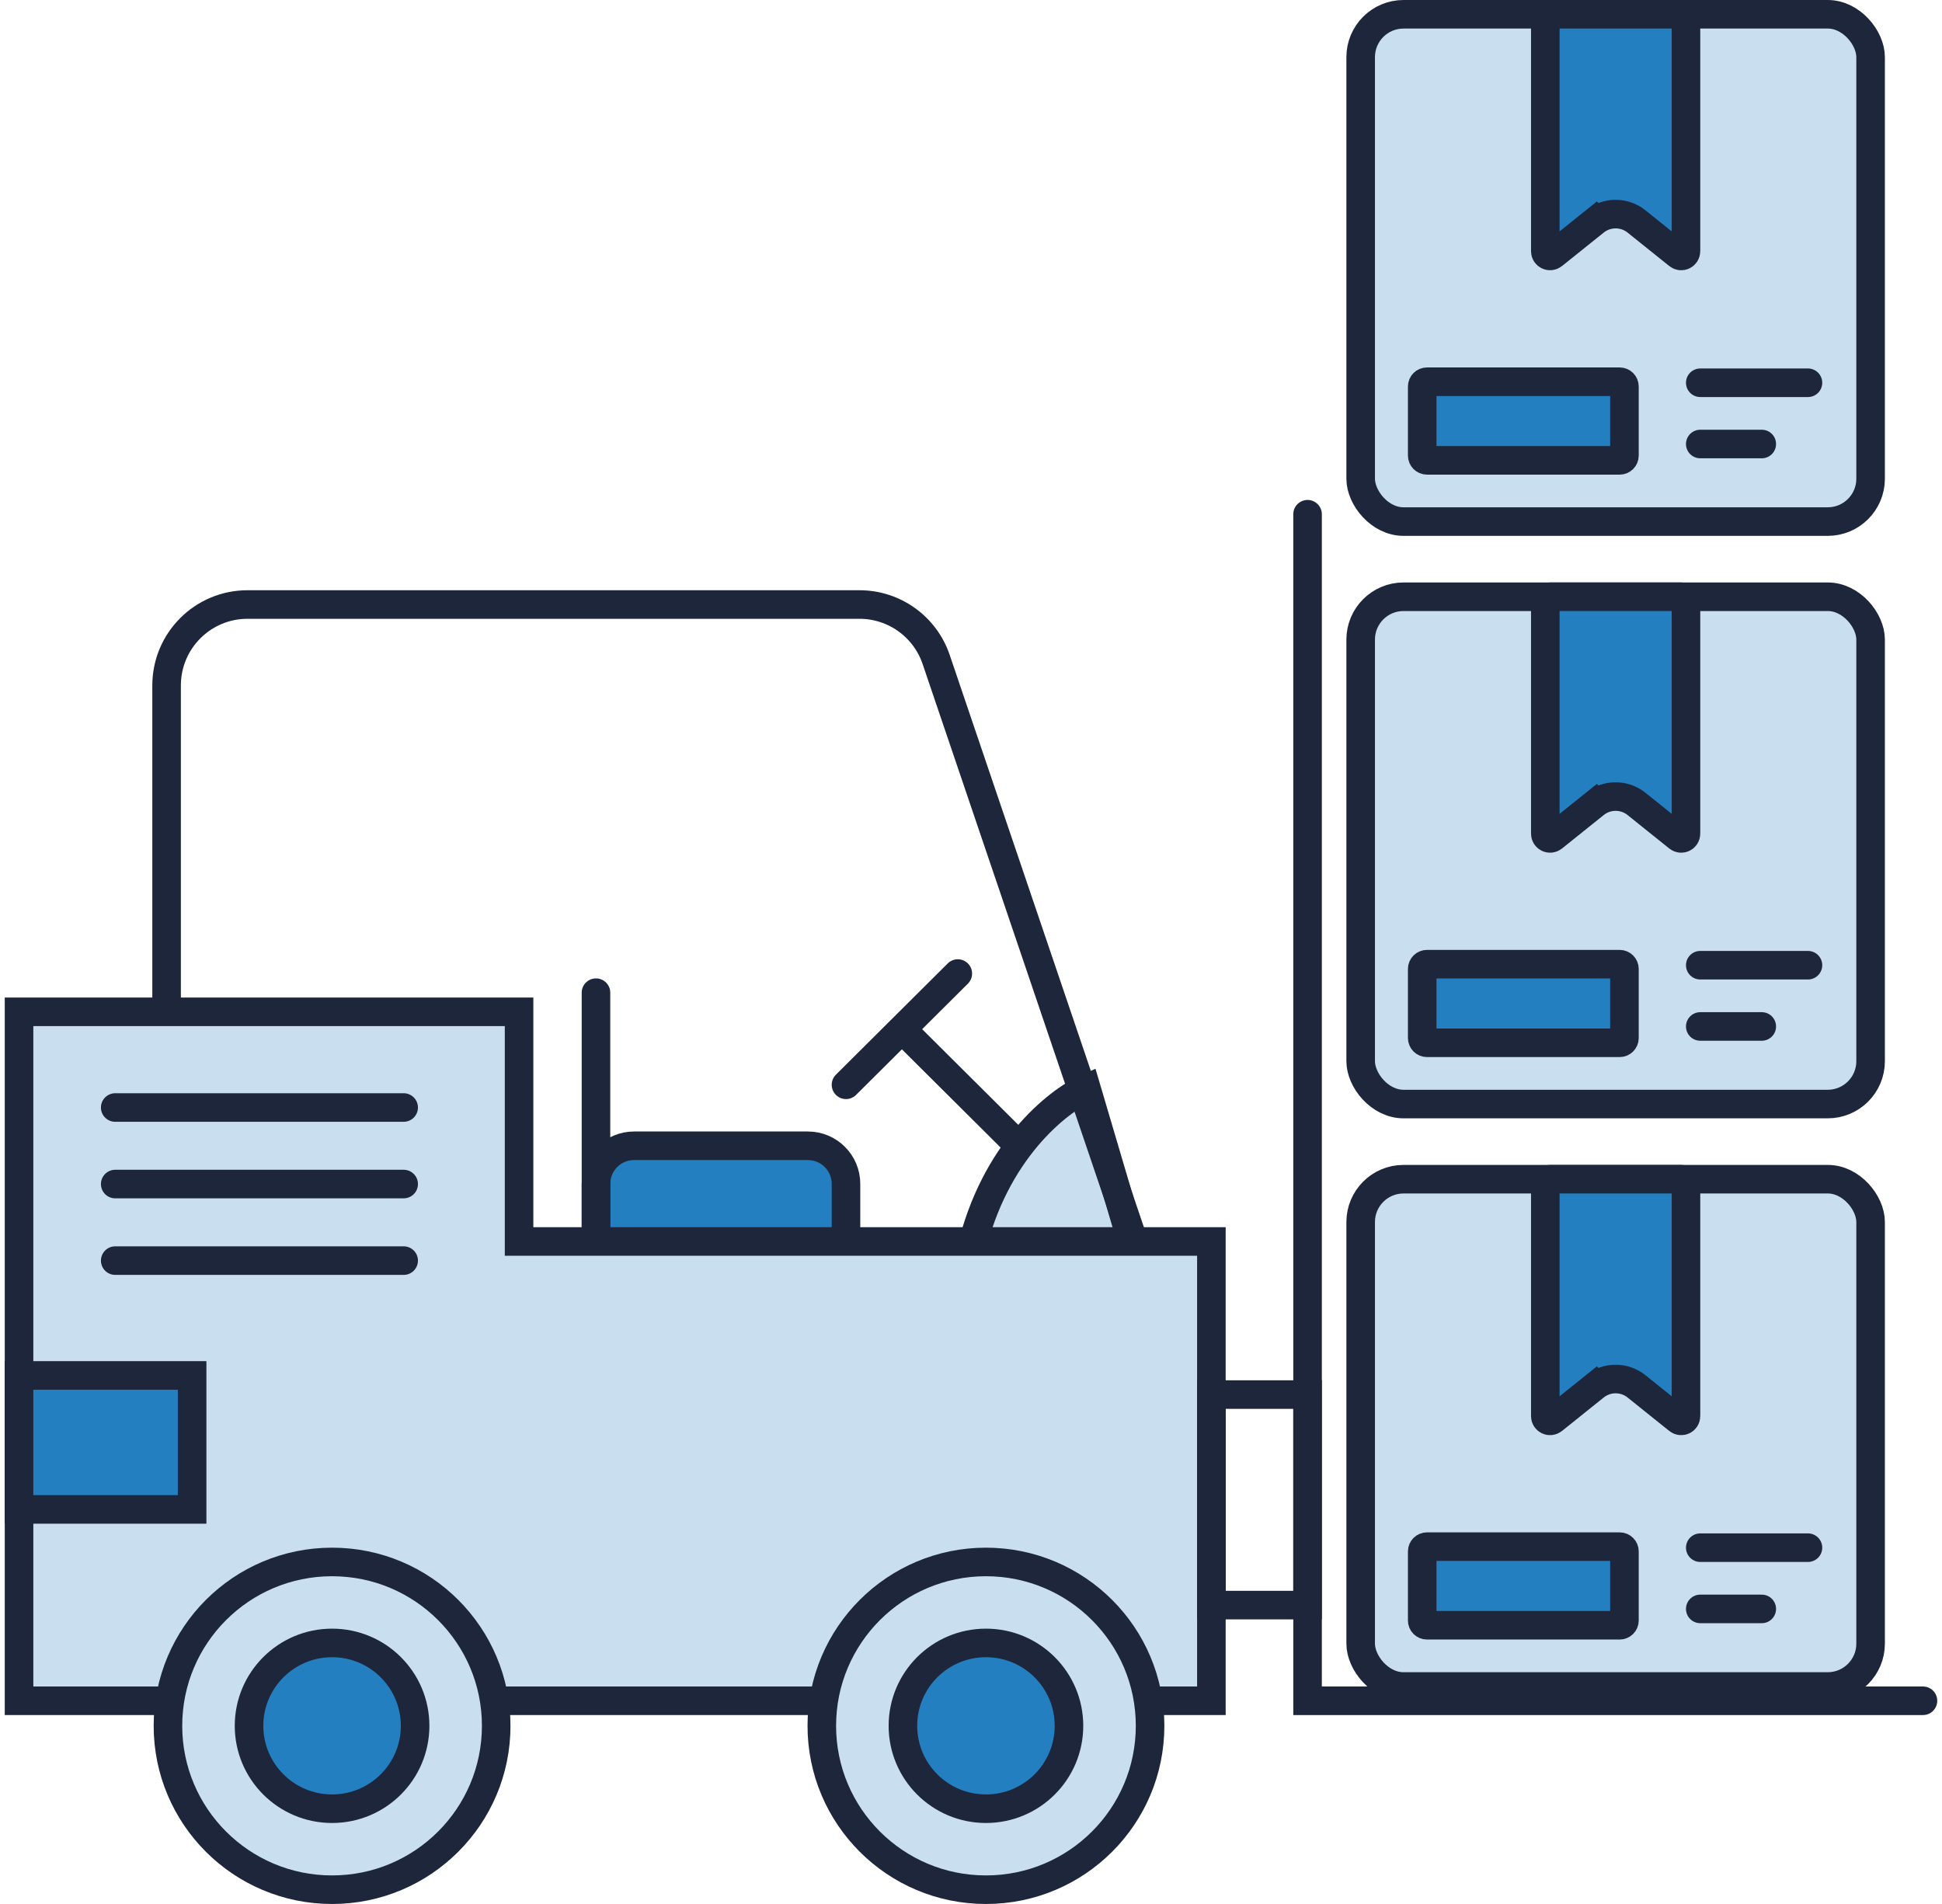 <svg width="102" height="100" viewBox="0 0 102 100" fill="none" xmlns="http://www.w3.org/2000/svg">
<path d="M57.061 57.163L59.586 65.706C56.387 68.052 50.192 71.335 51 65.706C52.212 60.48 55.545 57.833 57.061 57.163Z" fill="#C9DFEF" stroke="#1D263A" stroke-width="1.5" stroke-linecap="round"/>
<path d="M6.051 66.209H21.202" stroke="#1D263A" stroke-width="1.5" stroke-linecap="round"/>
<path d="M8.75 36C8.75 33.653 10.653 31.75 13 31.75H45.144C46.965 31.75 48.584 32.91 49.169 34.634L61.047 69.634C61.983 72.39 59.934 75.25 57.023 75.25H13C10.653 75.25 8.75 73.347 8.75 71V36Z" stroke="#1D263A" stroke-width="1.5"/>
<path d="M31.303 62.178C31.303 61.073 32.199 60.178 33.303 60.178H42.434C43.539 60.178 44.434 61.073 44.434 62.178V84.312C44.434 85.416 43.539 86.312 42.434 86.312H33.303C32.199 86.312 31.303 85.416 31.303 84.312V62.178Z" fill="#237FC0" stroke="#1D263A" stroke-width="1.5"/>
<path d="M31.303 52.137L31.303 68.219" stroke="#1D263A" stroke-width="1.5" stroke-linecap="round"/>
<path d="M47.465 54.147L53.337 59.991" stroke="#1D263A" stroke-width="1.5" stroke-linecap="round"/>
<path d="M50.307 51.132L44.434 56.975" stroke="#1D263A" stroke-width="1.5" stroke-linecap="round"/>
<path d="M27.263 53.142H1V89.327H63.626V65.204H27.263V53.142Z" fill="#C9DFEF" stroke="#1D263A" stroke-width="1.5"/>
<path d="M26.062 90.643C26.062 95.395 22.204 99.25 17.441 99.25C12.679 99.25 8.821 95.395 8.821 90.643C8.821 85.891 12.679 82.036 17.441 82.036C22.204 82.036 26.062 85.891 26.062 90.643Z" fill="#C9DFEF" stroke="#1D263A" stroke-width="1.5"/>
<path d="M21.803 90.642C21.803 93.046 19.851 94.996 17.442 94.996C15.032 94.996 13.08 93.046 13.08 90.642C13.08 88.239 15.032 86.289 17.442 86.289C19.851 86.289 21.803 88.239 21.803 90.642Z" fill="#237FC0" stroke="#1D263A" stroke-width="1.5"/>
<path d="M60.406 90.643C60.406 95.395 56.547 99.25 51.785 99.25C47.023 99.25 43.164 95.395 43.164 90.643C43.164 85.891 47.023 82.036 51.785 82.036C56.547 82.036 60.406 85.891 60.406 90.643Z" fill="#C9DFEF" stroke="#1D263A" stroke-width="1.5"/>
<path d="M56.146 90.642C56.146 93.046 54.195 94.996 51.785 94.996C49.375 94.996 47.424 93.046 47.424 90.642C47.424 88.239 49.375 86.289 51.785 86.289C54.195 86.289 56.146 88.239 56.146 90.642Z" fill="#237FC0" stroke="#1D263A" stroke-width="1.5"/>
<path d="M6.051 58.168H21.202" stroke="#1D263A" stroke-width="1.5" stroke-linecap="round"/>
<path d="M6.051 62.188H21.202" stroke="#1D263A" stroke-width="1.5" stroke-linecap="round"/>
<path d="M6.051 66.209H21.202" stroke="#1D263A" stroke-width="1.5" stroke-linecap="round"/>
<rect x="1" y="72.24" width="9.091" height="7.036" fill="#237FC0" stroke="#1D263A" stroke-width="1.5"/>
<rect x="63.626" y="73.245" width="5.051" height="11.057" stroke="#1D263A" stroke-width="1.5"/>
<path d="M68.677 27.008V89.327H101" stroke="#1D263A" stroke-width="1.5" stroke-linecap="round"/>
<rect x="71.467" y="61.933" width="26.783" height="26.644" rx="2.25" fill="#C9DFEF" stroke="#1D263A" stroke-width="1.5"/>
<path d="M81.164 62.183C81.164 62.045 81.276 61.933 81.414 61.933H88.303C88.441 61.933 88.553 62.045 88.553 62.183V74.377C88.553 74.587 88.31 74.703 88.147 74.572L85.954 72.813C85.314 72.3 84.403 72.3 83.764 72.813L84.233 73.398L83.764 72.813L81.571 74.572C81.407 74.703 81.164 74.587 81.164 74.377V62.183Z" fill="#237FC0" stroke="#1D263A" stroke-width="1.5"/>
<path d="M74.949 85.361C74.811 85.361 74.699 85.249 74.699 85.111L74.699 81.482C74.699 81.344 74.811 81.232 74.949 81.232L85.071 81.232C85.209 81.232 85.321 81.344 85.321 81.482L85.321 85.111C85.321 85.249 85.209 85.361 85.071 85.361L74.949 85.361Z" fill="#237FC0" stroke="#1D263A" stroke-width="1.5"/>
<path d="M89.303 81.286H94.96" stroke="#1D263A" stroke-width="1.5" stroke-linecap="round"/>
<path d="M89.303 84.502H92.534" stroke="#1D263A" stroke-width="1.5" stroke-linecap="round"/>
<rect x="71.467" y="31.342" width="26.783" height="26.644" rx="2.25" fill="#C9DFEF" stroke="#1D263A" stroke-width="1.5"/>
<path d="M81.164 31.591C81.164 31.453 81.276 31.341 81.414 31.341H88.303C88.441 31.341 88.553 31.453 88.553 31.591V43.786C88.553 43.995 88.31 44.112 88.147 43.981L85.954 42.222C85.314 41.708 84.403 41.708 83.764 42.222L84.233 42.807L83.764 42.222L81.571 43.981C81.407 44.112 81.164 43.995 81.164 43.786V31.591Z" fill="#237FC0" stroke="#1D263A" stroke-width="1.5"/>
<path d="M74.949 54.769C74.811 54.769 74.699 54.657 74.699 54.519L74.699 50.89C74.699 50.752 74.811 50.64 74.949 50.64L85.071 50.64C85.209 50.64 85.321 50.752 85.321 50.89L85.321 54.519C85.321 54.657 85.209 54.769 85.071 54.769L74.949 54.769Z" fill="#237FC0" stroke="#1D263A" stroke-width="1.5"/>
<path d="M89.303 50.694H94.96" stroke="#1D263A" stroke-width="1.5" stroke-linecap="round"/>
<path d="M89.303 53.911H92.534" stroke="#1D263A" stroke-width="1.5" stroke-linecap="round"/>
<rect x="71.467" y="0.75" width="26.783" height="26.644" rx="2.25" fill="#C9DFEF" stroke="#1D263A" stroke-width="1.5"/>
<path d="M81.164 1C81.164 0.862 81.276 0.75 81.414 0.75H88.303C88.441 0.75 88.553 0.862 88.553 1V13.194C88.553 13.404 88.31 13.521 88.147 13.389L85.954 11.63C85.314 11.117 84.403 11.117 83.764 11.63L84.233 12.215L83.764 11.63L81.571 13.389C81.407 13.52 81.164 13.404 81.164 13.194V1Z" fill="#237FC0" stroke="#1D263A" stroke-width="1.5"/>
<path d="M74.949 24.178C74.811 24.178 74.699 24.066 74.699 23.928L74.699 20.299C74.699 20.161 74.811 20.049 74.949 20.049L85.071 20.049C85.209 20.049 85.321 20.161 85.321 20.299L85.321 23.928C85.321 24.066 85.209 24.178 85.071 24.178L74.949 24.178Z" fill="#237FC0" stroke="#1D263A" stroke-width="1.5"/>
<path d="M89.303 20.103H94.96" stroke="#1D263A" stroke-width="1.5" stroke-linecap="round"/>
<path d="M89.303 23.32H92.534" stroke="#1D263A" stroke-width="1.5" stroke-linecap="round"/>
</svg>
